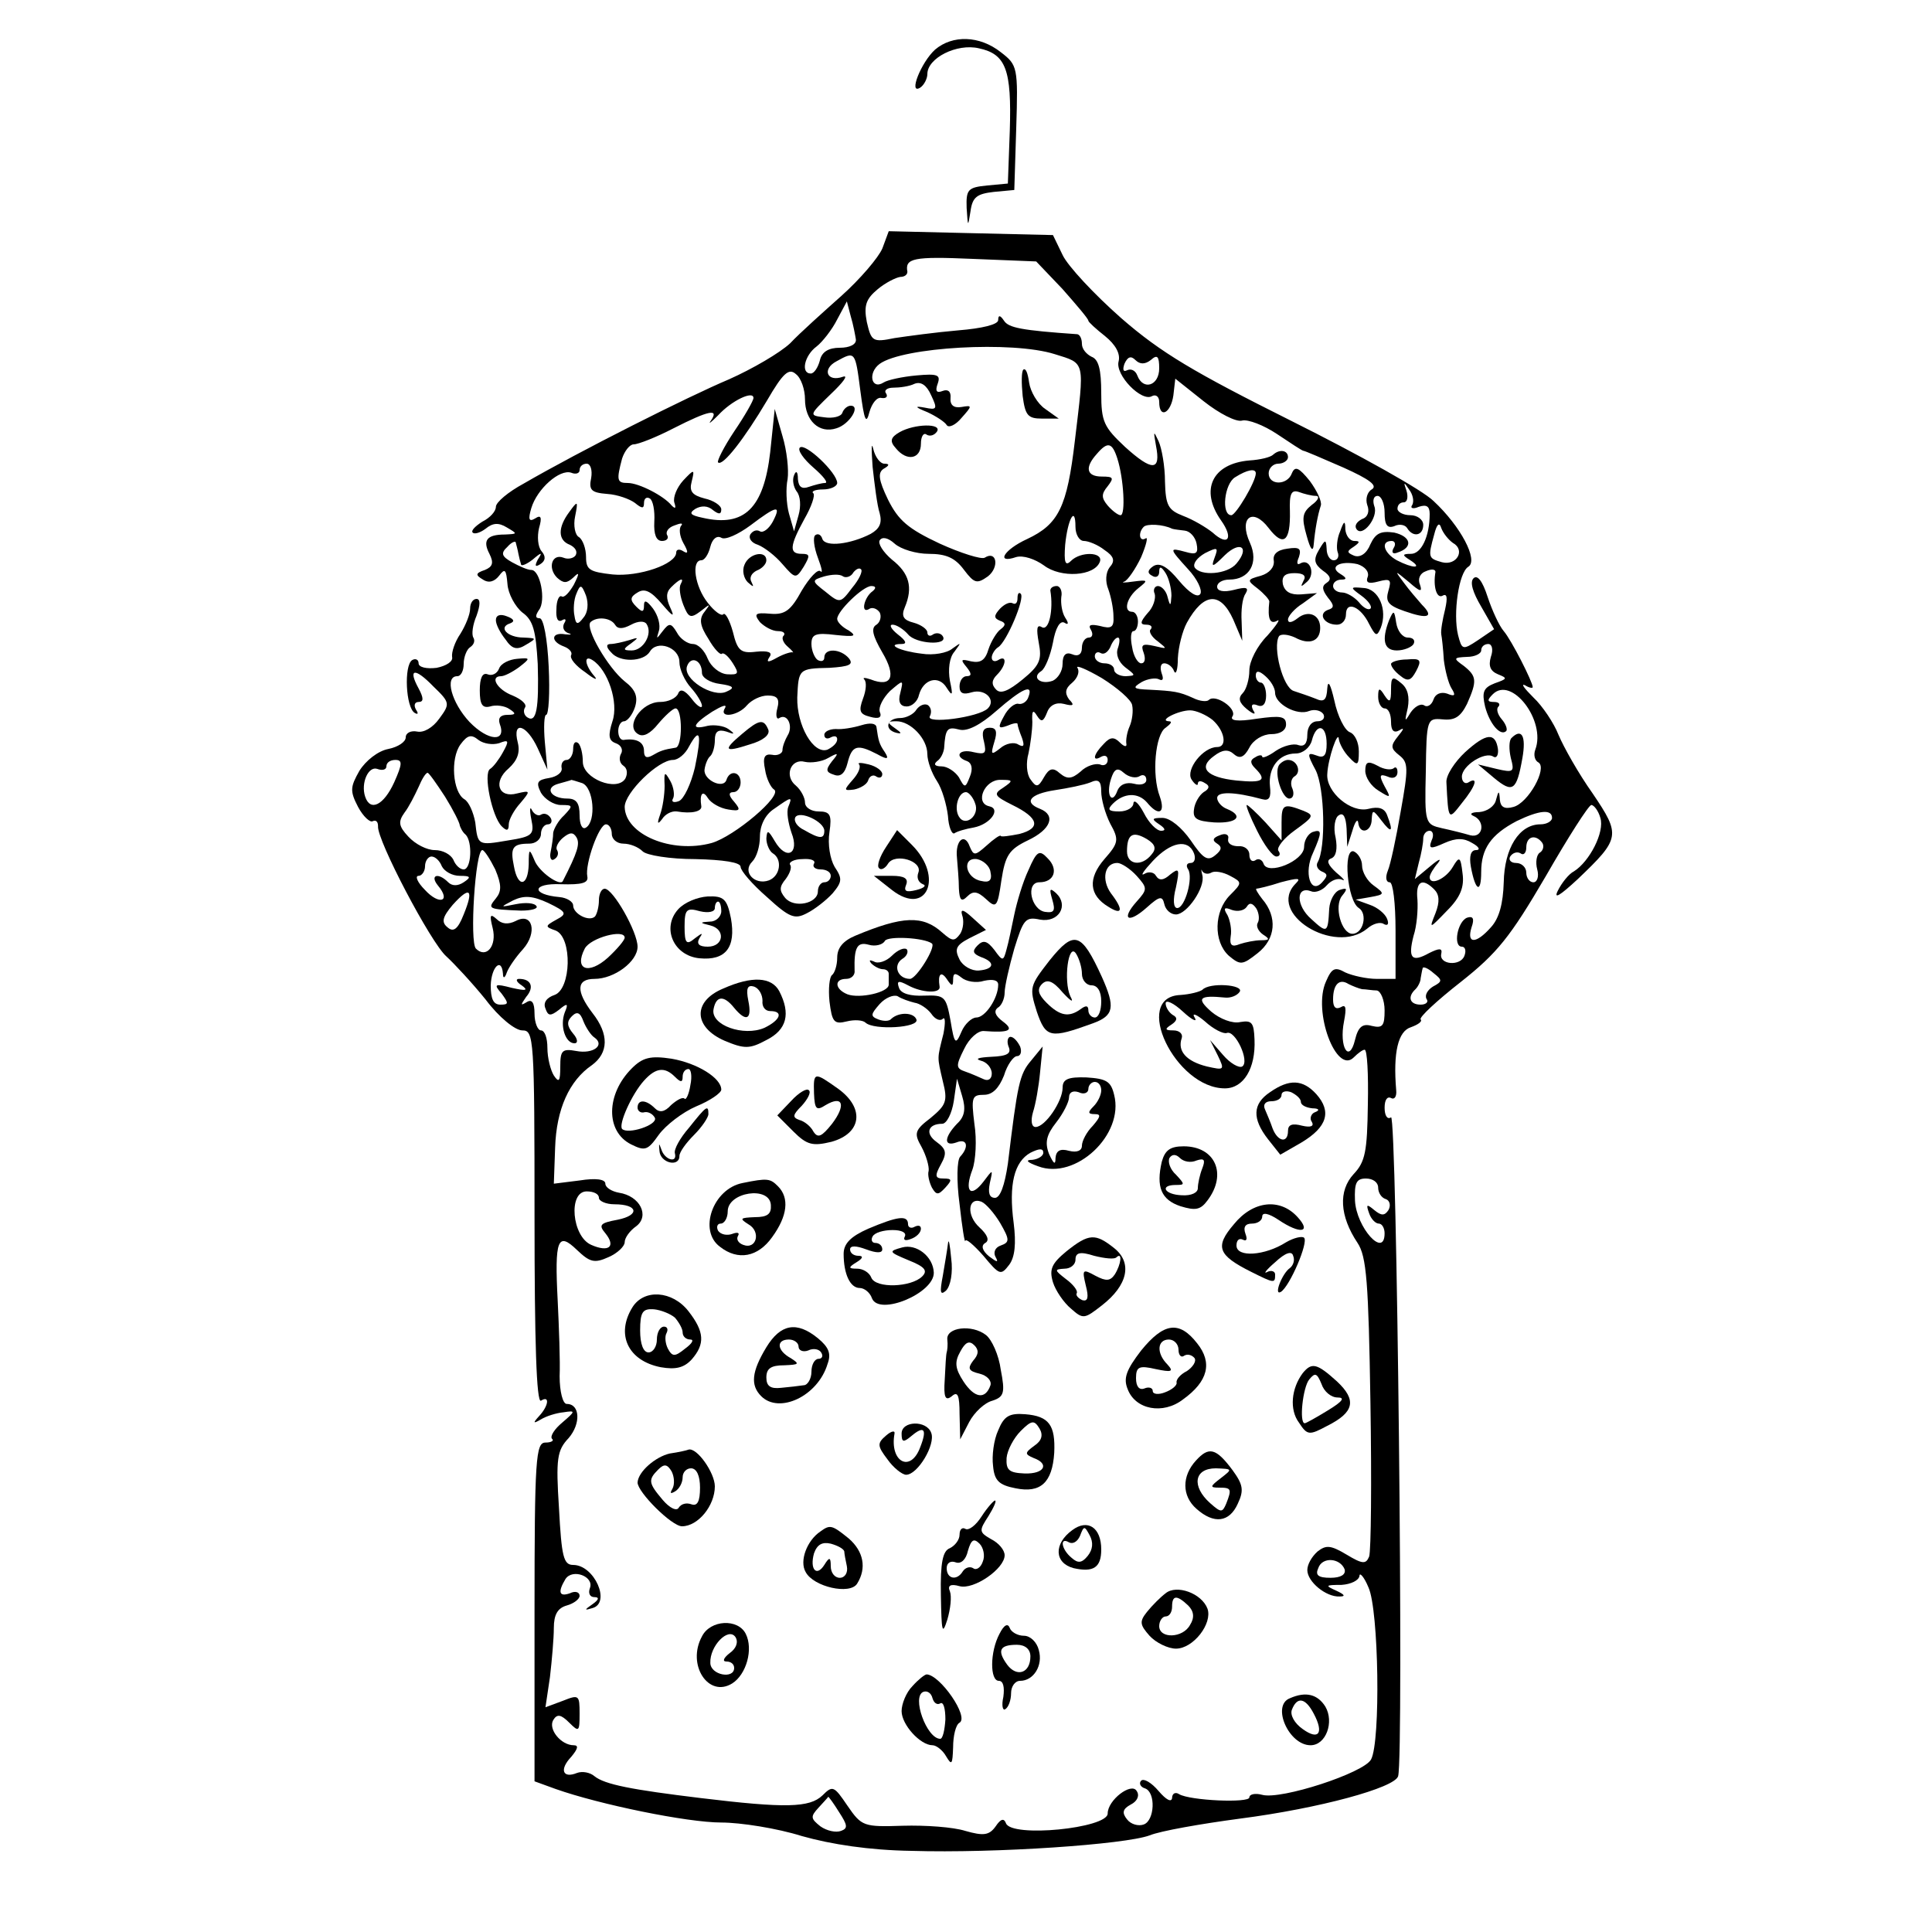 <?xml version="1.0" standalone="no"?>
<!DOCTYPE svg PUBLIC "-//W3C//DTD SVG 20010904//EN"
 "http://www.w3.org/TR/2001/REC-SVG-20010904/DTD/svg10.dtd">
<svg version="1.0" xmlns="http://www.w3.org/2000/svg"
 width="300pt" height="300pt" viewBox="0 0 300 300"
 preserveAspectRatio="xMidYMid meet">
<g transform="translate(0,300) scale(0.1,-0.1)"
fill="#000000" stroke="none">
<path d="M1452 2923 c-22 -20 -42 -71 -23 -59 6 4 11 14 11 21 0 25 46 48 80
40 42 -9 51 -33 48 -128 l-3 -82 -32 -3 c-30 -3 -33 -6 -32 -35 2 -30 2 -30 6
-5 3 22 10 27 36 30 l32 3 3 96 c3 95 2 98 -24 118 -33 26 -75 27 -102 4z"/>
<path d="M1370 2614 c-6 -14 -34 -47 -63 -73 -28 -25 -65 -58 -80 -74 -16 -15
-59 -40 -95 -56 -64 -27 -231 -111 -319 -162 -24 -13 -43 -29 -43 -36 0 -7 -9
-17 -21 -23 -11 -7 -18 -14 -15 -17 3 -3 12 0 20 6 11 9 20 10 33 2 17 -10 17
-10 -3 -11 -28 0 -35 -9 -24 -30 7 -14 5 -20 -7 -25 -15 -5 -15 -8 -3 -15 9
-6 18 -3 25 6 9 12 11 10 13 -13 1 -15 12 -35 23 -44 17 -12 21 -28 24 -80 2
-69 -2 -92 -16 -83 -5 3 -7 10 -4 15 4 5 -5 13 -19 19 -24 9 -36 30 -18 30 5
0 17 6 28 14 18 14 18 15 -3 13 -12 -1 -25 -7 -28 -15 -3 -8 -11 -12 -18 -9
-8 3 -12 -6 -12 -25 0 -22 4 -28 16 -25 9 3 23 1 30 -4 11 -7 10 -9 -3 -9 -11
0 -15 -5 -12 -14 11 -29 -18 -27 -47 3 -28 30 -39 71 -19 71 6 0 10 9 10 19 0
11 5 23 10 26 6 4 8 10 5 15 -3 5 -1 20 5 34 6 17 6 26 0 26 -6 0 -10 -7 -10
-15 0 -9 -7 -26 -15 -39 -9 -13 -14 -29 -13 -36 2 -7 -9 -14 -24 -17 -16 -2
-28 1 -28 7 0 6 -5 8 -10 5 -13 -8 -10 -74 4 -82 5 -3 6 -1 2 5 -4 7 -2 12 4
12 8 0 8 6 0 21 -17 31 -6 33 23 3 26 -25 26 -27 9 -50 -10 -14 -24 -22 -34
-20 -10 2 -18 -2 -18 -9 0 -7 -12 -15 -27 -18 -16 -3 -35 -18 -45 -34 -14 -25
-15 -31 -2 -56 8 -15 19 -25 23 -22 5 2 8 -1 8 -8 -2 -21 82 -181 106 -202 12
-11 40 -41 61 -67 21 -28 46 -48 57 -48 18 0 19 -10 19 -291 0 -191 3 -288 10
-284 14 9 12 -8 -3 -24 -10 -11 -9 -12 3 -5 8 5 24 10 35 11 19 3 19 2 -2 -16
-12 -10 -19 -21 -16 -25 4 -3 -1 -6 -10 -6 -15 0 -17 -24 -17 -263 l0 -263 33
-12 c68 -24 204 -52 257 -52 30 0 87 -9 125 -21 46 -13 105 -22 170 -23 132
-4 332 10 370 24 17 7 80 18 140 26 124 16 241 48 246 66 9 31 -2 1028 -11
1023 -6 -4 -10 3 -10 15 0 12 4 18 10 15 5 -3 9 2 8 12 -5 59 3 92 23 98 11 4
18 9 15 12 -3 3 25 29 62 58 57 45 77 70 132 164 35 61 67 111 71 111 4 0 11
-9 14 -20 7 -22 -17 -68 -41 -83 -8 -4 -19 -18 -25 -30 -7 -14 3 -8 31 18 66
63 67 68 23 133 -22 31 -45 72 -53 91 -7 18 -25 45 -39 58 -14 14 -20 22 -13
19 6 -4 12 -5 12 -3 0 8 -33 73 -45 87 -7 8 -18 32 -25 53 -8 25 -16 35 -22
29 -6 -6 -1 -22 12 -44 l20 -35 -25 -17 c-24 -16 -25 -15 -31 8 -8 33 1 97 16
106 16 10 -12 63 -54 102 -17 17 -116 72 -220 124 -152 76 -203 106 -265 160
-42 37 -83 81 -91 98 l-15 31 -128 3 -127 3 -10 -27z m280 -63 c22 -25 40 -46
40 -49 0 -2 12 -13 26 -24 16 -13 24 -27 21 -39 -6 -21 36 -64 52 -54 6 3 11
-1 11 -9 0 -27 18 -18 22 10 l3 26 44 -35 c24 -19 51 -33 60 -30 9 2 33 -7 54
-21 21 -14 39 -26 41 -26 2 0 30 -12 62 -26 40 -18 54 -28 44 -34 -7 -4 -10
-15 -7 -24 4 -10 1 -19 -8 -22 -8 -4 -12 -10 -9 -15 9 -15 35 18 28 35 -3 9
-1 16 5 16 6 0 11 -12 11 -26 0 -19 4 -25 15 -21 8 4 17 2 20 -3 9 -15 25 -12
25 5 0 8 -9 15 -20 15 -11 0 -20 5 -20 10 0 6 4 10 10 10 5 0 7 8 4 18 -5 14
-4 14 4 2 6 -8 8 -18 5 -24 -4 -5 1 -7 10 -3 12 4 17 1 17 -11 0 -35 -13 -62
-29 -62 -14 0 -14 -2 -1 -10 20 -13 4 -13 -21 0 -20 11 -26 30 -8 30 5 0 7 -5
3 -11 -4 -7 -1 -10 6 -7 25 8 21 25 -5 31 -21 3 -29 -1 -37 -18 -6 -15 -16
-21 -25 -18 -12 5 -12 7 -1 14 10 7 10 9 1 9 -7 0 -13 8 -14 18 0 14 -2 14 -8
-3 -5 -11 -6 -26 -4 -32 3 -7 0 -13 -6 -13 -6 0 -11 8 -11 18 -1 15 -2 15 -12
-2 -9 -15 -7 -22 6 -32 12 -8 14 -14 6 -19 -8 -5 -7 -11 2 -23 10 -12 10 -16
0 -19 -16 -6 -6 -23 14 -23 8 0 14 7 14 16 0 22 23 12 36 -15 10 -19 12 -20
18 -6 11 28 -3 61 -27 62 -21 2 -21 1 -3 -12 11 -8 17 -17 14 -20 -3 -3 -11 1
-18 10 -7 8 -19 15 -26 15 -8 0 -14 5 -14 10 0 6 6 10 13 10 9 0 8 3 -2 9 -18
11 0 21 27 15 12 -4 18 -12 16 -19 -4 -10 1 -12 16 -8 19 5 21 3 16 -14 -5
-17 -1 -23 25 -32 37 -13 46 -9 27 10 -7 8 -20 23 -28 34 -15 20 -15 20 8 1
17 -15 21 -16 17 -4 -4 9 0 18 9 21 9 4 15 3 15 -1 -4 -23 2 -42 11 -37 7 4 8
-3 4 -21 -4 -16 -7 -33 -6 -39 1 -5 3 -23 4 -40 2 -16 7 -36 12 -44 7 -11 5
-13 -7 -8 -9 3 -18 0 -21 -9 -3 -9 -10 -13 -15 -9 -6 3 -15 -3 -21 -12 -9 -15
-9 -14 -4 8 3 17 0 30 -10 38 -14 12 -16 10 -16 -10 0 -19 -2 -21 -10 -9 -8
13 -10 12 -10 -2 0 -10 5 -18 10 -18 6 0 10 -9 10 -21 0 -13 4 -18 13 -13 8 5
7 2 -2 -9 -12 -15 -12 -19 2 -30 14 -11 14 -20 2 -87 -7 -41 -16 -83 -20 -92
-4 -10 -3 -18 3 -18 5 0 9 -32 9 -75 l0 -75 -29 0 c-16 0 -38 5 -49 10 -16 9
-21 7 -30 -14 -21 -46 16 -145 43 -118 7 7 14 12 17 12 4 0 6 -38 5 -85 -1
-73 -4 -89 -22 -108 -24 -26 -22 -65 6 -107 14 -21 17 -61 20 -248 2 -123 1
-230 -2 -239 -5 -12 -10 -12 -35 3 -25 15 -32 15 -45 5 -9 -8 -16 -20 -16 -29
0 -18 29 -42 50 -41 10 0 8 3 -5 9 -18 8 -17 9 8 9 15 1 27 7 28 14 0 6 7 -1
14 -18 16 -35 19 -239 4 -267 -11 -21 -140 -63 -169 -55 -11 3 -20 1 -20 -4 0
-9 -92 -5 -109 5 -6 4 -11 1 -11 -6 -1 -7 -9 -3 -21 11 -11 13 -23 20 -27 16
-4 -4 -1 -10 6 -12 17 -6 15 -50 -2 -56 -8 -3 -20 0 -26 8 -8 10 -7 16 6 23
10 5 14 14 9 21 -8 14 -45 -14 -45 -35 0 -23 -150 -38 -158 -15 -3 8 -8 7 -16
-5 -10 -14 -19 -15 -47 -7 -19 6 -62 9 -97 8 -61 -2 -64 -1 -86 31 -21 31 -23
32 -39 16 -20 -19 -57 -20 -189 -4 -107 13 -149 21 -165 34 -7 6 -19 8 -27 5
-22 -9 -28 5 -9 25 10 12 12 18 4 18 -20 0 -40 25 -32 39 6 10 12 9 25 -4 15
-15 16 -14 16 14 0 29 -1 30 -26 20 l-27 -10 7 47 c3 26 6 60 6 76 0 21 6 31
20 35 11 3 20 10 20 15 0 6 -7 8 -15 4 -17 -6 -19 2 -7 22 11 17 45 4 38 -14
-3 -8 0 -14 7 -14 8 0 7 -4 -3 -11 -13 -9 -13 -10 0 -6 29 8 3 67 -30 67 -15
0 -18 13 -22 88 -5 77 -3 90 15 109 19 22 18 53 -3 53 -6 0 -11 19 -11 43 1
23 -1 76 -3 117 -5 96 0 108 30 79 20 -19 27 -21 49 -11 14 6 25 17 25 23 0 7
8 18 18 25 21 16 6 47 -27 52 -11 2 -21 8 -21 14 0 7 -15 9 -40 5 l-40 -5 2
56 c2 60 22 104 57 128 26 19 27 48 1 81 -26 34 -25 53 3 53 31 0 67 27 67 50
0 23 -38 90 -51 90 -5 0 -9 -8 -9 -18 0 -10 -3 -21 -6 -25 -9 -9 -34 4 -34 17
0 6 -10 12 -21 13 -45 4 -43 22 2 20 33 -1 43 2 41 12 -4 19 18 81 29 81 5 0
9 -7 9 -15 0 -8 8 -15 18 -15 10 0 23 -5 30 -12 6 -6 42 -12 82 -12 43 -1 70
-5 70 -12 0 -6 18 -27 41 -47 35 -32 43 -35 62 -25 12 6 30 20 40 31 15 18 15
23 3 41 -7 12 -11 35 -8 54 4 27 1 32 -17 32 -11 0 -21 6 -21 14 0 7 -6 19
-14 26 -19 15 -8 43 14 37 9 -2 26 0 36 6 16 9 17 8 6 -5 -10 -13 -10 -17 3
-21 10 -4 17 2 21 18 7 28 15 30 46 14 16 -9 19 -8 12 3 -9 13 -10 18 -13 39
-1 6 -10 7 -23 3 -13 -4 -31 -7 -40 -6 -10 0 -18 -4 -18 -9 0 -6 5 -7 10 -4 6
3 10 2 10 -3 0 -6 -7 -12 -15 -16 -22 -8 -48 38 -47 81 2 44 2 45 50 46 31 2
38 5 30 15 -13 15 -38 16 -38 1 0 -5 -4 -7 -10 -4 -5 3 -10 15 -10 25 0 15 6
18 38 14 29 -3 33 -2 20 7 -10 5 -18 13 -18 18 0 12 40 51 53 51 7 0 8 -3 2
-8 -13 -9 -19 -35 -6 -28 5 4 13 1 17 -5 3 -6 1 -15 -5 -19 -9 -5 -6 -17 9
-43 22 -37 15 -55 -18 -42 -9 3 -13 3 -10 0 4 -4 3 -17 -2 -30 -7 -19 -5 -24
11 -28 14 -4 19 -1 15 8 -2 7 5 21 16 32 21 18 21 18 16 -3 -4 -14 0 -21 10
-21 8 0 17 8 19 18 7 25 31 31 43 11 9 -14 10 -12 5 11 -3 17 -1 36 7 45 11
15 11 15 -3 5 -8 -7 -30 -11 -48 -8 -34 4 -56 15 -31 15 9 0 7 5 -6 15 -10 8
-14 15 -8 15 6 0 17 -7 24 -15 12 -15 63 -18 54 -3 -3 5 -10 6 -15 3 -5 -4 -9
-2 -9 3 0 5 -10 12 -21 15 -16 4 -20 10 -14 24 13 31 7 53 -20 74 -14 12 -22
25 -19 30 4 6 13 4 23 -5 10 -9 34 -16 53 -16 27 0 41 -6 55 -25 16 -21 20
-22 37 -10 18 14 14 41 -5 29 -5 -3 -37 7 -70 22 -49 23 -64 36 -80 68 -15 31
-16 42 -7 48 9 5 10 8 1 8 -6 0 -14 10 -17 23 -3 12 -3 0 -1 -28 3 -27 7 -60
11 -72 4 -15 0 -24 -14 -32 -31 -16 -70 -21 -75 -8 -2 7 -7 9 -11 6 -4 -3 -2
-19 4 -35 6 -16 8 -25 4 -21 -4 4 -17 -10 -29 -30 -17 -31 -26 -38 -49 -36
-23 2 -26 0 -16 -13 7 -7 19 -14 28 -14 8 0 12 -3 9 -7 -4 -3 -1 -11 6 -17 7
-6 10 -10 8 -9 -2 1 -13 -2 -24 -8 -14 -8 -18 -8 -12 1 5 7 -2 10 -21 8 -24
-3 -29 2 -36 31 -5 18 -12 31 -15 27 -3 -3 -14 5 -24 18 -20 25 -26 66 -10 66
5 0 11 9 14 21 3 12 10 18 17 14 6 -4 26 5 45 19 41 31 49 33 35 6 -6 -11 -15
-18 -20 -15 -5 3 -11 1 -15 -5 -3 -6 2 -13 12 -16 10 -4 27 -17 38 -30 20 -23
21 -23 33 -4 10 17 10 20 -3 20 -20 0 -19 12 4 54 11 19 17 37 14 40 -4 3 3 6
15 6 12 0 22 5 22 10 0 16 -50 63 -58 55 -4 -4 6 -18 21 -31 15 -13 24 -24 18
-24 -5 0 -16 -3 -25 -6 -11 -4 -16 0 -17 12 0 12 -3 14 -6 6 -3 -7 -1 -18 4
-25 6 -7 7 -23 3 -37 l-7 -25 -8 28 c-4 15 -5 39 -2 53 2 14 -1 44 -8 67 l-12
42 -7 -67 c-10 -87 -40 -117 -105 -102 -19 4 -22 7 -11 14 9 5 19 5 27 -2 9
-7 13 -7 13 1 0 6 -12 14 -26 17 -19 5 -24 11 -20 26 5 20 4 20 -13 2 -10 -11
-16 -26 -14 -34 3 -9 2 -11 -4 -5 -12 15 -51 35 -68 35 -17 0 -18 4 -9 38 4
12 12 22 18 22 7 0 35 11 62 25 55 28 71 31 58 12 -5 -7 0 -3 11 8 21 23 55
39 55 27 0 -4 -13 -27 -30 -52 -16 -24 -27 -46 -25 -48 7 -7 41 37 76 96 25
43 34 51 45 41 8 -6 14 -24 14 -39 0 -33 22 -54 49 -45 20 6 38 35 22 35 -5 0
-11 -5 -13 -11 -2 -6 -15 -9 -28 -7 -24 3 -24 3 10 36 19 18 28 30 19 27 -25
-9 -33 12 -10 24 29 16 29 16 37 -46 6 -46 9 -53 14 -33 4 14 12 24 19 22 7
-1 10 2 7 7 -4 5 2 9 11 9 10 0 25 2 33 6 10 4 19 -2 26 -18 10 -21 9 -23 -10
-19 -16 3 -16 1 4 -7 13 -6 27 -15 30 -20 3 -5 14 0 23 11 17 19 17 20 0 17
-12 -2 -18 3 -17 14 1 10 -4 14 -12 11 -10 -4 -12 0 -8 11 5 14 0 16 -33 13
-22 -2 -45 -7 -51 -11 -19 -12 -25 15 -6 29 36 26 206 36 272 15 48 -15 46 -9
31 -135 -12 -102 -25 -129 -74 -152 -37 -17 -49 -39 -17 -28 11 3 29 -3 43
-13 26 -20 79 -17 87 6 5 15 -30 16 -45 1 -9 -9 -11 -2 -9 25 4 40 16 62 16
28 0 -12 6 -22 13 -22 7 0 22 -6 32 -14 15 -10 17 -17 8 -27 -6 -8 -7 -22 -2
-34 4 -11 8 -30 8 -42 1 -17 -3 -20 -21 -15 -14 3 -19 2 -14 -6 4 -7 2 -12 -3
-12 -6 0 -11 -7 -11 -16 0 -10 -6 -14 -15 -10 -10 4 -15 -1 -15 -15 0 -11 -7
-22 -15 -26 -19 -7 -34 5 -18 15 6 4 14 24 18 44 4 23 11 35 18 31 6 -4 7 -1
1 8 -5 8 -7 22 -6 32 2 9 -2 17 -7 17 -6 0 -10 -3 -10 -7 5 -30 -2 -63 -13
-57 -8 5 -9 -2 -5 -24 5 -26 2 -35 -25 -57 -22 -18 -34 -23 -41 -16 -8 8 -7
15 1 23 15 15 16 32 2 23 -5 -3 -10 -2 -10 4 0 5 5 13 10 16 13 8 42 76 35 83
-3 3 -5 0 -5 -7 0 -7 -3 -10 -7 -8 -5 3 -13 -1 -20 -8 -10 -11 -10 -15 0 -19
9 -3 9 -7 1 -13 -6 -4 -15 -19 -19 -31 -5 -17 -12 -22 -27 -19 -16 4 -17 3 -7
-9 8 -10 8 -14 0 -14 -6 0 -11 -7 -11 -16 0 -11 6 -13 19 -9 21 6 38 -12 25
-25 -14 -14 -98 -25 -90 -12 3 6 2 13 -3 17 -5 3 -13 0 -18 -7 -4 -7 -16 -13
-25 -13 -21 0 -26 -18 -6 -23 9 -2 8 0 -2 7 -13 9 -13 11 2 11 22 0 48 -27 48
-51 0 -11 7 -30 15 -42 8 -12 15 -37 17 -54 1 -17 6 -29 10 -27 4 3 18 7 30 9
26 5 43 29 24 33 -23 5 -7 42 18 41 19 0 20 -1 4 -12 -16 -10 -14 -13 14 -27
41 -20 45 -36 11 -45 -15 -3 -29 -5 -29 -3 -1 2 -11 -5 -22 -15 -18 -16 -20
-16 -26 -2 -8 23 -23 10 -20 -17 1 -13 3 -34 3 -48 1 -18 4 -21 13 -12 9 9 16
8 29 -4 16 -15 18 -13 24 29 6 39 12 48 41 62 36 17 44 39 19 49 -26 10 -16
23 23 29 20 3 45 8 55 12 13 6 17 2 17 -14 0 -12 6 -34 14 -50 14 -25 13 -30
-9 -55 -26 -30 -24 -56 6 -74 22 -14 24 -5 4 21 -15 21 -10 47 10 47 6 0 20
-9 30 -20 17 -19 17 -21 0 -40 -25 -28 -13 -35 16 -9 20 18 24 18 27 5 2 -9
10 -16 18 -16 17 0 46 42 41 61 -2 8 -2 11 0 6 3 -4 9 -5 14 -2 5 3 18 1 29
-5 19 -10 19 -11 0 -30 -25 -25 -26 -72 -2 -94 18 -15 21 -15 45 4 28 22 31
56 7 84 -7 9 -11 16 -9 16 2 0 20 4 38 10 27 7 32 7 23 -2 -46 -46 60 -112
111 -70 9 8 21 11 26 7 6 -3 8 0 5 8 -3 8 -15 18 -27 22 l-22 8 23 4 c22 4 23
5 5 18 -10 7 -18 21 -18 31 0 9 -6 19 -13 22 -17 5 -10 -77 8 -88 14 -9 7 -40
-10 -40 -17 0 -29 43 -16 59 9 11 8 13 -4 9 -8 -3 -15 -16 -16 -29 -2 -38 -3
-39 -28 -16 -24 21 -24 52 0 43 7 -3 18 2 24 9 7 8 17 12 24 9 6 -3 2 2 -9 11
-13 12 -16 19 -8 22 8 3 10 15 7 32 -4 16 -1 32 5 35 7 5 11 -3 12 -21 l1 -28
8 25 c4 14 8 19 9 13 2 -20 21 -15 21 5 1 15 2 15 15 -2 16 -21 19 -18 9 8 -4
11 -13 14 -29 10 -27 -7 -66 26 -64 54 1 24 17 70 18 54 1 -7 8 -20 16 -28 13
-14 15 -13 15 9 0 14 -6 27 -14 30 -8 3 -19 25 -24 49 -6 26 -10 33 -11 19 -1
-18 -5 -22 -18 -16 -10 4 -25 9 -34 12 -17 5 -33 68 -23 85 3 4 14 3 25 -2 22
-12 39 -6 39 15 0 21 -19 28 -35 15 -9 -7 -15 -8 -15 -2 0 5 10 17 23 25 l22
16 -25 -2 c-16 -1 -25 4 -28 16 -2 12 3 17 18 17 14 0 19 -4 14 -12 -5 -10 -4
-10 6 -1 13 12 4 37 -11 28 -5 -3 -6 1 -2 10 4 13 1 16 -18 13 -16 -2 -23 -9
-21 -19 1 -10 -7 -19 -20 -23 -22 -6 -22 -7 -5 -20 10 -8 18 -17 18 -20 -3
-27 1 -36 12 -30 6 4 0 -6 -15 -23 -16 -16 -28 -40 -28 -54 0 -14 -5 -30 -10
-35 -8 -8 -6 -15 6 -25 11 -9 15 -9 10 -2 -4 8 -2 11 6 8 9 -4 14 2 14 15 0
11 -4 20 -8 20 -4 0 -8 5 -8 11 0 8 5 8 15 -1 8 -7 15 -18 15 -26 0 -17 34
-36 53 -28 8 3 18 1 22 -5 3 -6 -1 -11 -9 -11 -10 0 -16 -9 -16 -21 0 -14 -5
-19 -14 -16 -7 3 -23 -1 -35 -9 -11 -8 -21 -12 -21 -9 0 3 -5 3 -11 -1 -8 -4
-8 -9 0 -17 19 -19 12 -23 -29 -19 -47 5 -60 20 -35 38 13 10 22 11 31 3 9 -8
16 -5 24 10 6 12 21 21 34 21 14 0 23 6 23 15 0 13 -9 14 -45 9 -31 -5 -43 -3
-38 4 7 12 -27 35 -37 25 -3 -3 -14 -2 -24 3 -22 10 -30 11 -68 13 -26 1 -27
3 -12 12 9 5 22 7 27 4 6 -3 7 1 4 9 -3 9 -2 16 4 16 6 0 13 -6 15 -12 3 -7 6
2 6 20 1 18 7 42 14 55 26 47 52 49 72 5 l14 -33 -1 30 c-1 17 1 36 6 43 6 10
1 11 -18 6 -16 -4 -26 -2 -26 5 0 6 8 11 19 11 31 0 46 26 32 57 -18 39 4 56
29 23 23 -30 34 -21 33 26 -1 27 2 34 14 30 8 -3 20 -6 26 -6 7 0 4 -7 -6 -14
-15 -12 -16 -20 -8 -48 6 -22 10 -26 11 -13 2 22 6 45 11 60 2 6 -6 23 -17 38
-17 21 -23 24 -28 12 -7 -19 -36 -19 -36 0 0 8 7 15 15 15 8 0 15 5 15 10 0
11 -13 13 -23 4 -4 -4 -20 -8 -37 -9 -58 -5 -77 -46 -44 -93 20 -28 11 -41
-13 -19 -10 8 -30 20 -46 26 -23 9 -27 16 -28 53 0 24 -5 52 -10 63 -8 17 -8
16 -4 -7 8 -40 -6 -40 -48 -2 -33 31 -37 39 -37 84 0 36 -4 52 -15 56 -8 4
-15 12 -15 20 0 8 -3 14 -7 15 -87 6 -107 10 -114 21 -6 9 -9 9 -9 1 0 -7 -25
-13 -62 -16 -35 -3 -79 -9 -99 -12 -34 -7 -36 -5 -43 25 -5 26 -1 36 17 51 12
10 28 18 35 19 6 0 11 3 11 8 -4 21 9 24 101 20 l99 -4 41 -43z m-321 -78 c1
-8 -10 -13 -25 -13 -17 0 -28 -6 -31 -20 -3 -11 -9 -20 -14 -20 -16 0 -10 28
9 42 9 7 24 26 32 42 l15 28 6 -23 c4 -13 7 -30 8 -36z m458 -32 c10 9 13 6
13 -13 0 -27 -25 -35 -34 -11 -3 8 -10 11 -16 8 -6 -3 -7 1 -4 10 5 11 10 13
17 6 7 -7 15 -7 24 0z m-52 -153 c10 -31 13 -88 5 -88 -4 0 -13 7 -20 15 -10
12 -10 18 0 30 10 13 9 15 -9 15 -24 0 -27 14 -8 35 17 20 24 18 32 -7z m-817
-30 c-4 -19 0 -23 25 -25 16 -1 35 -8 43 -14 11 -9 14 -9 14 0 0 7 4 10 9 7 5
-3 8 -19 7 -36 -1 -20 3 -30 12 -30 7 0 11 4 8 9 -3 5 2 12 11 15 10 4 14 4
11 0 -4 -4 -3 -16 3 -27 8 -14 8 -18 0 -13 -6 4 -11 3 -11 -2 0 -18 -58 -38
-99 -34 -35 4 -41 7 -41 27 0 13 -5 27 -11 31 -6 3 -9 18 -6 32 5 25 4 25 -9
7 -18 -24 -18 -44 1 -51 8 -4 12 -10 9 -16 -3 -5 -12 -7 -19 -4 -18 7 -25 -16
-10 -31 10 -9 15 -9 25 0 10 10 10 7 1 -11 -7 -12 -15 -21 -19 -18 -4 2 -8 -7
-8 -20 -1 -14 2 -21 9 -17 5 3 7 1 3 -5 -3 -6 -1 -12 6 -15 7 -2 5 -3 -4 -2
-22 4 -24 -11 -2 -19 8 -3 13 -9 11 -13 -3 -5 7 -17 22 -27 14 -11 20 -13 14
-6 -15 17 -17 34 -3 25 24 -15 41 -66 31 -95 -7 -22 -6 -30 5 -34 9 -3 12 -11
8 -17 -3 -6 -2 -14 4 -18 6 -4 7 -12 3 -20 -13 -21 -66 0 -66 26 0 12 -3 25
-7 29 -5 4 -8 0 -8 -9 0 -9 -5 -17 -10 -17 -6 0 -9 -6 -8 -12 2 -7 -7 -14 -19
-16 -19 -3 -21 -7 -13 -23 6 -10 20 -19 31 -19 19 0 19 -1 5 -16 -9 -8 -16
-21 -17 -27 0 -7 -2 -20 -4 -30 -2 -9 1 -15 6 -11 5 3 7 9 4 14 -3 4 2 13 9
19 11 9 16 9 21 1 6 -10 2 -23 -21 -68 -4 -9 -37 14 -44 32 -8 19 -9 19 -9 -6
-1 -35 -17 -37 -23 -3 -6 29 -2 35 24 35 10 0 18 7 18 15 0 8 5 15 11 15 5 0
7 5 4 10 -4 6 -10 8 -15 5 -4 -3 -11 1 -14 7 -3 7 -4 1 -1 -14 5 -24 2 -27
-36 -33 -47 -8 -47 -8 -51 28 -3 16 -10 32 -17 36 -18 11 -22 63 -6 85 11 15
17 16 28 7 8 -6 22 -8 32 -5 15 6 16 4 6 -14 -6 -11 -15 -23 -20 -26 -11 -7 3
-74 18 -89 8 -8 11 -7 11 3 0 7 8 22 18 33 16 19 16 20 -5 15 -29 -8 -38 18
-13 39 13 12 18 24 14 40 -9 35 14 28 31 -9 l15 -33 -4 43 c-2 23 -1 42 2 42
4 0 6 34 4 75 -2 43 -8 75 -14 75 -7 0 -7 4 -1 13 11 14 2 62 -12 62 -6 0 -19
6 -30 12 -16 9 -18 14 -7 24 6 7 13 10 13 6 1 -4 3 -11 4 -17 1 -5 3 -13 4
-16 0 -4 9 0 18 7 14 12 16 12 8 0 -5 -10 -4 -12 4 -7 8 5 9 12 2 20 -6 7 -7
23 -4 36 5 17 3 21 -6 15 -10 -6 -11 -1 -6 16 9 30 44 61 62 55 7 -3 13 -1 13
4 0 6 5 10 11 10 6 0 9 -10 7 -22z m1032 7 c0 -13 -31 -65 -38 -65 -16 0 -11
49 6 59 19 12 32 14 32 6z m-130 -86 c3 -1 12 -2 20 -3 8 -1 16 -10 18 -20 3
-15 0 -18 -17 -13 -26 7 -26 6 4 -27 14 -15 22 -32 19 -38 -4 -7 -17 1 -33 20
-18 22 -30 29 -40 23 -9 -6 -10 -11 -2 -15 6 -4 11 -1 11 6 0 9 3 9 10 -2 5
-8 9 -24 9 -35 -1 -17 -2 -17 -6 -2 -2 9 -9 17 -15 17 -5 0 -8 -6 -5 -12 2 -7
-2 -21 -11 -30 -12 -14 -12 -18 -2 -18 7 0 10 -3 7 -7 -4 -3 1 -12 11 -19 15
-12 15 -12 -6 -7 -18 4 -21 2 -16 -11 3 -9 2 -16 -4 -16 -5 0 -12 11 -14 25
-3 14 -2 25 2 25 4 0 7 7 7 15 0 8 -4 15 -9 15 -14 0 -9 22 10 37 15 12 15 13
-8 10 -14 -2 -20 -2 -14 0 5 2 17 19 26 38 8 19 11 32 7 29 -10 -6 -12 9 -3
18 5 5 30 4 44 -3z m436 -22 c20 -11 6 -36 -17 -30 -21 6 -22 7 -12 43 4 16 8
20 11 10 3 -8 11 -18 18 -23z m-336 -32 c-14 -17 -56 -20 -65 -6 -3 6 4 15 16
22 20 10 21 9 15 -7 -6 -16 -3 -15 16 4 24 23 39 12 18 -13z m-597 -38 c-18
-24 -19 -24 -41 -6 -22 17 -22 18 -2 24 11 3 24 4 29 0 5 -3 13 0 16 6 4 5 9
8 12 5 3 -3 -3 -16 -14 -29z m-266 6 c-3 -5 -1 -19 4 -32 8 -20 11 -22 27 -10
15 12 16 12 6 -1 -9 -11 -7 -22 6 -42 9 -16 19 -26 21 -23 3 2 10 -4 17 -15
10 -16 9 -18 -9 -17 -12 1 -25 12 -30 24 -5 13 -15 23 -23 23 -8 0 -20 8 -25
18 -9 15 -12 15 -22 2 -10 -13 -10 -13 -6 0 3 9 -1 24 -9 35 -10 13 -14 14
-14 5 0 -11 -3 -11 -12 -2 -10 10 -10 15 2 22 11 7 21 2 38 -18 17 -20 20 -21
13 -6 -7 15 -7 24 1 32 14 14 21 16 15 5z m-151 -52 c-9 -12 -12 -11 -14 3 -2
9 -1 25 3 34 6 15 8 15 15 -3 4 -12 3 -26 -4 -34z m49 -11 c4 -7 12 -7 25 0
11 6 21 6 24 1 10 -15 -5 -41 -23 -41 -14 0 -14 2 -1 11 12 9 12 10 -3 5 -10
-3 -23 -6 -29 -6 -7 0 -7 -5 1 -13 13 -16 50 -15 60 1 11 19 46 7 46 -16 0
-11 8 -29 18 -40 9 -10 17 -23 17 -28 0 -5 -8 0 -16 11 -11 14 -18 16 -21 8
-3 -7 -15 -13 -28 -13 -29 0 -55 -38 -34 -50 8 -5 19 1 31 16 11 13 23 24 27
24 11 0 11 -60 0 -61 -19 -3 -24 -5 -36 -12 -9 -5 -13 -3 -13 7 0 14 -12 20
-32 17 -5 0 -8 6 -8 14 0 8 4 15 9 15 5 0 13 10 17 22 5 16 1 27 -16 40 -26
21 -62 83 -53 92 10 9 31 7 38 -4z m781 -36 c-4 -10 1 -22 11 -30 17 -13 17
-13 1 -14 -10 0 -18 5 -18 10 0 6 -7 10 -15 10 -8 0 -15 5 -15 11 0 5 4 8 9 5
5 -3 11 1 15 9 3 8 8 15 12 15 3 0 3 -7 0 -16z m579 -14 c-4 -14 -1 -22 11
-27 15 -6 15 -7 -5 -14 -18 -7 -20 -14 -15 -36 7 -27 24 -47 33 -38 2 3 -1 11
-7 18 -7 8 -9 17 -5 20 3 4 0 7 -7 7 -11 0 -11 3 -2 12 29 29 83 -41 66 -86
-3 -8 -1 -17 5 -20 14 -9 -16 -63 -39 -69 -14 -4 -20 0 -21 11 -1 15 -2 15 -6
0 -2 -10 -14 -18 -26 -19 -12 0 -16 -3 -9 -6 19 -8 15 -35 -5 -30 -10 3 -30 8
-44 11 -26 6 -27 7 -25 88 1 82 2 83 26 81 19 -2 28 4 38 24 16 36 15 43 -5
59 -17 12 -16 13 5 14 12 0 22 5 22 10 0 6 5 10 11 10 6 0 8 -9 4 -20z m-1225
-25 c0 -7 12 -15 28 -17 21 -3 24 -6 10 -12 -21 -10 -69 20 -61 40 6 16 23 9
23 -11z m668 -50 c2 -9 0 -24 -4 -33 -4 -9 -6 -21 -5 -27 1 -5 -3 -5 -10 2 -9
9 -15 9 -25 -2 -16 -16 -19 -29 -4 -20 6 3 10 1 10 -5 0 -7 -6 -10 -12 -7 -7
2 -21 -2 -30 -11 -14 -12 -21 -12 -32 -3 -11 10 -17 8 -25 -6 -9 -16 -12 -16
-21 -3 -6 8 -7 26 -3 40 3 14 6 36 6 49 -1 17 1 20 7 10 7 -11 10 -10 16 5 4
11 14 16 26 13 15 -4 17 -2 8 7 -7 10 -6 17 5 26 8 7 12 17 8 23 -3 5 14 -2
38 -16 24 -15 46 -34 47 -42z m-161 13 c-2 -7 -9 -12 -15 -11 -6 2 -17 -7 -23
-19 -10 -18 -9 -20 5 -15 9 4 16 5 16 3 0 -3 3 -12 7 -22 4 -12 3 -15 -6 -10
-6 4 -19 2 -28 -6 -14 -11 -15 -10 -9 10 5 16 3 22 -7 22 -11 0 -13 -7 -9 -22
4 -18 2 -20 -16 -16 -23 6 -31 -7 -10 -14 7 -3 9 -12 4 -24 -7 -18 -8 -18 -17
-1 -6 9 -18 17 -27 17 -10 0 -13 3 -7 8 6 4 10 13 11 20 2 31 5 34 24 29 12
-3 32 7 57 29 40 35 58 43 50 22z m-390 -18 c-3 -11 -1 -18 3 -15 13 8 22 -13
13 -27 -4 -7 -8 -17 -8 -23 0 -5 -8 -9 -16 -7 -12 2 -15 -4 -11 -23 2 -14 9
-28 14 -31 14 -9 -62 -73 -97 -83 -62 -17 -134 13 -135 56 0 22 52 73 75 73 8
0 19 9 25 21 17 31 20 20 9 -33 -6 -25 -17 -49 -25 -52 -8 -3 -12 -1 -9 4 3 5
1 18 -4 27 -9 16 -10 15 -9 -7 0 -14 -3 -34 -7 -45 -5 -14 -4 -16 3 -7 5 8 15
13 23 12 23 -4 39 0 38 8 -3 19 2 26 10 13 5 -8 19 -16 32 -18 18 -3 20 -1 9
12 -9 10 -9 15 -1 15 6 0 11 7 11 15 0 17 -17 20 -22 4 -5 -15 -36 0 -34 16 1
8 5 18 9 21 4 4 7 15 7 25 0 13 5 17 18 13 13 -5 14 -4 3 4 -7 5 -22 7 -32 5
-27 -7 -24 2 7 22 15 9 23 12 20 6 -11 -17 20 -13 34 4 7 8 21 15 32 15 15 0
19 -5 15 -20z m676 -18 c19 -17 23 -42 7 -42 -22 0 -49 -35 -40 -50 5 -8 10
-11 10 -7 0 5 5 5 11 1 8 -4 7 -9 -2 -14 -7 -5 -14 -17 -15 -27 -2 -14 4 -18
31 -20 36 -2 47 10 20 21 -8 3 -15 11 -15 17 0 10 26 10 70 -2 11 -3 14 3 12
20 -3 29 14 51 40 51 11 0 22 9 25 20 7 28 23 25 23 -5 0 -18 -4 -23 -16 -18
-14 5 -15 3 -1 -23 14 -28 16 -121 3 -143 -3 -5 0 -11 6 -14 10 -4 10 -7 1
-17 -18 -20 -29 15 -14 46 14 32 14 37 -1 32 -7 -3 -13 -13 -13 -23 0 -22 -57
-45 -63 -26 -2 6 -8 9 -13 5 -5 -3 -9 1 -9 9 0 8 -8 14 -17 13 -10 0 -17 4
-16 11 2 7 -4 10 -13 6 -11 -4 -12 -8 -4 -13 8 -5 7 -10 -3 -18 -12 -10 -19
-5 -38 23 -14 20 -32 35 -44 35 -17 0 -17 -2 -5 -10 9 -6 11 -10 3 -10 -7 0
-19 12 -27 28 -8 15 -15 21 -16 15 0 -7 -10 -13 -22 -13 -17 0 -19 3 -10 12
17 17 39 18 53 2 18 -22 29 -17 20 9 -13 34 -7 97 9 107 8 6 11 10 5 10 -17 1
15 17 33 17 9 0 25 -7 35 -15z m-1271 -97 c-16 -35 -37 -46 -45 -22 -7 21 5
48 19 43 8 -3 14 -1 14 4 0 6 6 10 14 10 11 0 11 -6 -2 -35z m1158 10 c5 3 10
1 10 -6 0 -6 -8 -9 -19 -6 -12 3 -22 -1 -26 -11 -8 -22 -18 -7 -10 18 5 16 10
19 20 10 8 -7 19 -9 25 -5z m-1079 -32 c13 -21 23 -41 23 -45 1 -3 4 -10 9
-14 11 -11 9 -54 -3 -54 -6 0 -13 7 -16 15 -4 8 -16 15 -29 15 -12 0 -30 9
-41 21 -15 16 -16 23 -6 37 7 9 16 27 22 40 5 12 11 22 14 22 2 0 14 -17 27
-37z m213 21 c18 -7 22 -59 6 -69 -6 -4 -10 5 -10 19 0 19 -5 26 -19 26 -26 0
-36 17 -14 23 10 3 19 5 20 6 1 0 8 -2 17 -5z m610 -31 c8 -19 -15 -38 -25
-21 -8 13 -1 38 11 38 4 0 11 -8 14 -17z m-290 -6 c-3 -8 0 -25 5 -40 13 -33
-8 -44 -26 -13 -10 17 -12 18 -13 4 0 -9 5 -20 10 -23 15 -9 12 -35 -6 -42
-22 -8 -42 13 -26 29 7 7 12 24 12 39 0 17 8 34 22 43 27 19 29 20 22 3z m56
-37 c0 -13 -7 -13 -31 1 -11 5 -17 14 -14 20 7 11 45 -7 45 -21z m1130 20 c0
-5 -8 -10 -18 -10 -33 0 -56 -37 -57 -90 -1 -33 -7 -56 -20 -70 -23 -26 -38
-26 -30 0 5 14 2 18 -7 15 -15 -6 -22 -45 -8 -45 5 0 7 -6 4 -14 -6 -17 -40
-14 -36 3 2 9 -3 9 -19 1 -27 -15 -33 -8 -24 27 5 15 7 40 6 56 -3 28 7 35 26
16 8 -8 9 -19 2 -37 -10 -25 -10 -25 18 4 21 21 27 37 24 58 -3 26 -5 27 -15
10 -11 -19 -36 -30 -36 -16 0 4 6 14 13 22 6 8 1 6 -12 -5 l-24 -20 6 25 c4
14 7 31 7 38 0 6 4 12 10 12 5 0 7 -7 3 -15 -5 -13 -2 -14 20 -4 18 8 30 8 43
0 11 -6 13 -11 6 -11 -8 0 -11 -9 -8 -26 7 -38 16 -42 16 -8 0 36 15 58 55 79
35 17 55 19 55 5z m-622 -57 c-15 -19 -38 -16 -38 5 0 27 9 32 31 19 13 -8 15
-15 7 -24z m607 18 c3 -5 1 -12 -4 -15 -5 -3 -7 -15 -4 -26 3 -11 0 -20 -6
-20 -6 0 -11 7 -11 15 0 8 -7 15 -16 15 -8 0 -12 5 -9 10 4 6 11 8 16 5 5 -4
9 1 9 9 0 18 15 21 25 7z m-541 -16 c3 -8 1 -15 -5 -15 -6 0 -8 -4 -4 -10 8
-13 -5 -60 -17 -60 -6 0 -7 13 -2 32 6 29 5 31 -9 20 -10 -9 -17 -10 -22 -2
-3 6 -12 7 -18 3 -7 -4 -1 5 13 20 28 30 55 35 64 12z m-1085 -25 c10 -24 10
-34 1 -45 -13 -16 -13 -17 39 -19 16 0 27 3 24 7 -3 5 -17 6 -32 3 -25 -5 -25
-5 -4 6 17 8 30 7 54 -4 29 -14 30 -17 13 -26 -18 -10 -18 -11 -1 -17 26 -11
24 -91 -2 -100 -12 -4 -18 -12 -14 -21 4 -12 8 -12 21 -2 13 11 15 10 9 -4 -8
-21 1 -48 15 -48 6 0 5 7 -2 15 -10 12 -10 19 -2 27 8 8 13 6 18 -8 4 -10 12
-22 17 -25 17 -12 -2 -26 -28 -21 -22 4 -25 1 -25 -24 0 -23 -2 -26 -10 -14
-5 8 -10 27 -10 43 0 15 -4 27 -10 27 -5 0 -10 12 -10 26 0 17 -4 23 -12 18
-10 -6 -10 -5 -1 8 13 15 8 28 -11 28 -6 0 -4 -5 4 -10 11 -8 7 -9 -15 -4 -27
7 -29 6 -16 -9 11 -15 11 -17 -2 -17 -11 0 -15 9 -15 30 1 29 17 44 19 18 0
-8 3 -7 6 2 3 8 14 24 25 36 23 26 15 58 -11 44 -12 -6 -22 -5 -30 3 -10 9
-11 6 -6 -14 7 -28 -10 -48 -26 -32 -10 10 -1 153 10 153 3 0 12 -14 20 -30z
m-83 5 c4 -8 16 -15 28 -15 17 0 18 -2 6 -10 -9 -6 -18 -6 -24 0 -16 16 -29
11 -16 -5 21 -25 2 -31 -20 -7 -12 12 -16 22 -10 22 5 0 10 7 10 15 0 8 5 15
10 15 6 0 13 -7 16 -15z m578 4 c-3 -5 2 -9 10 -9 9 0 16 -4 16 -10 0 -5 -4
-10 -10 -10 -5 0 -10 -6 -10 -14 0 -19 -37 -27 -51 -10 -9 11 -9 17 1 29 6 8
10 18 7 22 -3 4 6 9 19 9 13 1 21 -2 18 -7z m274 -13 c3 -13 -2 -17 -14 -14
-25 4 -31 37 -7 34 10 -2 20 -11 21 -20z m-818 -66 c-9 -23 -16 -28 -25 -20
-10 8 -8 16 8 35 27 30 33 24 17 -15z m1233 -13 c-3 -5 1 -13 8 -18 11 -7 11
-9 -3 -9 -9 0 -24 -3 -33 -6 -12 -5 -16 -2 -14 12 2 10 -1 25 -5 33 -7 11 -5
13 7 8 9 -3 19 -1 23 5 4 7 9 6 15 -3 4 -7 5 -17 2 -22z m-983 -23 c0 -4 -12
-18 -26 -31 -30 -27 -53 -19 -36 14 9 17 62 31 62 17z m1255 -76 c-8 -5 -13
-13 -10 -19 4 -5 -1 -9 -9 -9 -17 0 -21 12 -8 24 4 4 8 12 8 17 1 5 2 12 3 15
0 4 8 1 17 -7 14 -11 14 -13 -1 -21z m-110 -4 c6 0 16 -2 23 -2 6 -1 12 -15
12 -31 0 -24 -3 -28 -20 -24 -14 4 -21 -1 -26 -22 -9 -37 -25 -11 -17 29 4 21
3 27 -5 22 -8 -4 -12 0 -12 12 0 24 10 33 24 24 6 -3 16 -7 21 -8z m25 -308
c0 -8 5 -16 12 -18 6 -2 8 -10 4 -17 -6 -9 -11 -9 -22 0 -12 10 -13 9 -8 -5 3
-9 10 -16 15 -16 5 0 9 -7 9 -15 0 -40 -44 9 -46 51 -1 27 2 34 17 34 11 0 19
-6 19 -14z m-1210 -16 c0 -5 11 -10 24 -10 37 0 40 -17 5 -24 -27 -5 -30 -8
-19 -21 17 -21 5 -30 -22 -18 -30 13 -36 83 -7 83 11 0 19 -4 19 -10z m1158
-577 c2 -8 -6 -13 -22 -13 -19 0 -24 4 -19 15 6 18 34 16 41 -2z m-785 -377
c13 -20 14 -25 3 -29 -8 -3 -22 0 -32 7 -15 12 -16 15 -3 29 8 9 15 16 15 17
1 0 9 -11 17 -24z"/>
<path d="M1589 2426 c-3 -3 -3 -21 -1 -41 4 -30 8 -35 30 -35 l26 0 -21 15
c-12 8 -23 27 -25 41 -2 14 -5 23 -9 20z"/>
<path d="M1397 2329 c-14 -8 -16 -14 -6 -25 17 -21 39 -17 39 7 0 11 4 18 9
14 5 -3 12 -1 16 5 8 13 -35 12 -58 -1z"/>
<path d="M1156 2123 c-4 -9 -1 -21 5 -27 9 -8 10 -8 6 0 -4 7 0 14 8 18 8 3
15 10 15 16 0 16 -27 11 -34 -7z"/>
<path d="M2157 2037 c-12 -31 -8 -47 12 -47 11 0 23 5 26 10 3 6 -1 10 -9 10
-8 0 -16 10 -18 23 -3 20 -4 20 -11 4z"/>
<path d="M2160 1969 c0 -4 6 -12 14 -18 12 -10 17 -8 25 7 9 17 7 20 -14 18
-14 0 -25 -4 -25 -7z"/>
<path d="M1334 1813 c3 -4 -1 -14 -10 -24 -14 -16 -14 -17 2 -15 10 2 20 8 22
14 2 7 8 10 13 6 5 -3 9 -1 9 4 0 5 -9 12 -21 15 -12 3 -18 3 -15 0z"/>
<path d="M2120 1803 c0 -10 9 -24 21 -31 19 -12 19 -11 9 7 -9 17 -8 20 5 15
8 -4 15 -1 15 7 0 7 -3 9 -6 6 -4 -3 -15 -2 -25 4 -15 8 -19 6 -19 -8z"/>
<path d="M1376 1685 c-10 -15 -15 -30 -11 -33 3 -4 10 0 14 7 11 17 54 4 47
-14 -3 -8 0 -15 7 -18 6 -2 2 -6 -10 -9 -16 -4 -20 -2 -16 8 4 10 -3 14 -22
14 l-28 0 28 -22 c54 -42 81 20 31 70 l-23 23 -17 -26z"/>
<path d="M1597 1649 c-9 -19 -18 -50 -22 -69 -4 -19 -9 -44 -12 -54 -5 -19 -6
-19 -19 -1 -11 14 -17 16 -26 7 -9 -9 -7 -13 5 -18 23 -8 21 -19 -3 -21 -11
-1 -25 7 -30 17 -8 16 -6 22 15 33 l26 13 -21 19 c-14 13 -19 14 -16 4 3 -8 2
-21 -3 -29 -9 -12 -12 -12 -28 2 -30 27 -61 26 -135 -5 -19 -8 -28 -19 -28
-34 0 -12 -4 -24 -8 -27 -4 -3 -6 -21 -4 -41 4 -32 7 -36 27 -31 12 3 25 2 29
-2 13 -12 84 -8 79 5 -4 11 -27 12 -39 1 -3 -4 -12 -4 -20 -1 -13 5 -12 8 2
24 9 10 22 15 28 12 6 -4 18 -8 26 -10 8 -1 20 -9 26 -17 6 -9 14 -12 18 -8 4
4 4 -7 1 -23 -10 -40 -10 -35 -1 -74 8 -31 5 -37 -19 -57 -25 -19 -26 -24 -14
-45 7 -13 12 -30 11 -37 -2 -6 1 -18 5 -26 7 -12 10 -12 21 0 11 12 10 14 -3
14 -13 0 -14 4 -4 22 10 18 8 24 -7 35 -18 13 -13 28 9 28 7 0 15 16 18 35 l5
35 8 -27 c6 -20 4 -32 -8 -43 -20 -21 -21 -36 -1 -29 17 7 20 -7 6 -22 -5 -5
-6 -37 -1 -74 4 -36 8 -61 9 -57 0 5 13 -6 28 -23 25 -30 27 -31 40 -14 9 12
11 33 7 65 -8 60 1 95 26 109 14 7 20 7 20 0 0 -5 -8 -10 -17 -11 -12 0 -8 -4
9 -10 58 -22 134 49 118 111 -5 21 -12 25 -43 27 -29 1 -37 -3 -37 -16 0 -21
-27 -61 -42 -61 -6 0 -8 9 -4 23 4 12 9 40 11 62 l4 40 -18 -22 c-18 -21 -21
-36 -36 -160 -5 -34 -12 -53 -20 -53 -9 0 -11 8 -8 23 5 22 5 22 -10 2 -20
-26 -30 -15 -17 19 5 14 7 46 3 71 -5 41 -4 45 15 45 13 0 23 10 31 30 5 17
15 30 20 30 6 0 8 7 5 15 -4 8 -10 15 -15 15 -4 0 -6 -7 -3 -15 5 -11 -2 -15
-27 -16 -19 -1 -26 -3 -16 -6 9 -2 17 -11 17 -20 0 -8 -5 -12 -12 -9 -7 3 -20
9 -29 12 -15 5 -15 9 -2 35 8 17 22 29 31 28 39 -3 48 1 29 15 -12 9 -14 16
-8 21 6 3 11 14 11 24 0 9 7 40 15 68 14 45 17 50 40 45 29 -5 45 22 25 41
-10 9 -11 7 -6 -10 5 -17 3 -21 -11 -19 -22 3 -31 46 -9 46 23 0 30 20 13 37
-13 14 -17 12 -30 -18z m-150 -114 c7 -5 -24 -55 -34 -55 -19 0 -27 21 -12 31
7 4 10 11 7 15 -4 3 -14 -1 -23 -10 -9 -9 -22 -13 -28 -9 -7 3 -8 2 -4 -3 5
-5 13 -9 18 -9 5 0 9 -3 9 -7 0 -5 0 -12 0 -17 0 -12 -45 -22 -64 -15 -20 8
-21 24 -2 24 8 0 14 6 13 13 -1 36 4 45 22 40 10 -3 22 0 25 6 5 8 61 5 73 -4z
m33 -56 c0 10 3 11 13 3 7 -6 23 -9 35 -5 14 3 22 1 22 -6 0 -21 -20 -51 -34
-51 -7 0 -18 -10 -23 -22 -9 -21 -11 -20 -17 17 -7 38 -9 40 -41 39 -21 -1
-36 3 -39 12 -4 11 -1 12 14 4 22 -12 51 -13 49 -2 -3 19 2 25 11 12 8 -12 10
-12 10 -1z m230 -172 c0 -7 -5 -18 -12 -25 -9 -9 -9 -12 2 -12 10 0 9 -4 -3
-18 -10 -10 -17 -24 -17 -31 0 -8 -8 -11 -20 -8 -14 4 -20 0 -21 -11 0 -12 -3
-9 -10 6 -7 18 -4 30 11 49 11 14 20 32 20 39 0 8 6 11 15 8 8 -4 15 -1 15 5
0 6 5 11 10 11 6 0 10 -6 10 -13z m-157 -206 c15 -26 15 -30 1 -35 -9 -3 -12
-11 -8 -18 5 -9 2 -8 -10 1 -11 9 -13 17 -6 21 7 4 3 13 -9 24 -21 19 -18 48
3 40 7 -3 20 -18 29 -33z"/>
<path d="M1053 1588 c-26 -29 -7 -72 33 -76 41 -4 57 17 49 62 -6 30 -11 35
-36 34 -16 -1 -36 -9 -46 -20z m67 -3 c0 -8 -8 -16 -17 -16 -17 -1 -17 -2 0
-6 24 -6 21 -33 -4 -33 -13 0 -18 4 -13 13 6 9 5 9 -7 0 -13 -11 -16 -8 -16
18 0 27 3 30 24 24 13 -3 23 -1 23 5 0 5 2 10 5 10 3 0 5 -7 5 -15z"/>
<path d="M1630 1509 c-31 -40 -32 -42 -20 -80 14 -41 21 -42 87 -18 33 12 35
25 14 72 -32 70 -43 73 -81 26z m50 -21 c0 -10 7 -18 15 -18 9 0 15 -9 15 -25
0 -14 -4 -25 -10 -25 -5 0 -10 5 -10 11 0 8 -4 8 -12 2 -18 -13 -32 -11 -53
10 -13 13 -15 21 -7 29 8 8 17 5 32 -13 13 -14 18 -17 12 -6 -11 24 -3 85 9
66 5 -8 9 -22 9 -31z"/>
<path d="M1123 1465 c-48 -20 -46 -60 2 -81 31 -13 39 -13 65 1 32 16 38 41
20 76 -12 22 -42 24 -87 4z m61 -19 c-1 -9 4 -16 12 -16 21 0 16 -14 -9 -26
-32 -14 -84 4 -79 29 4 21 16 22 32 2 19 -23 28 -18 22 11 -4 20 -1 25 9 22 8
-3 13 -13 13 -22z"/>
<path d="M1867 1463 c-4 -3 -19 -7 -34 -8 -76 -3 -8 -145 69 -145 29 0 48 31
46 76 -1 26 -4 30 -22 27 -12 -3 -32 5 -45 16 -24 21 -19 26 21 22 9 -1 19 3
23 9 7 11 -47 15 -58 3z m-12 -43 c-5 8 3 5 16 -6 13 -12 29 -20 34 -18 13 5
36 -44 24 -52 -5 -3 -19 5 -30 18 l-20 23 12 -24 c11 -23 10 -23 -17 -17 -32
8 -46 24 -39 44 2 6 -3 12 -13 12 -13 0 -14 2 -3 9 9 6 10 11 2 15 -6 4 -11
12 -11 18 0 6 12 1 27 -13 14 -13 23 -17 18 -9z"/>
<path d="M981 1341 c-40 -40 -41 -98 -1 -118 22 -11 26 -9 43 15 11 15 37 35
58 44 22 9 39 21 39 26 0 18 -37 41 -77 48 -33 5 -45 2 -62 -15z m67 -13 c9
-9 12 -9 12 0 0 7 4 12 9 12 4 0 6 -11 3 -25 -2 -14 -7 -24 -9 -21 -3 3 -12
-2 -21 -10 -10 -11 -18 -12 -25 -5 -14 14 -27 14 -27 1 0 -5 5 -9 11 -7 6 1
13 -3 16 -9 4 -11 -42 -26 -51 -17 -6 7 15 54 34 75 18 20 32 22 48 6z"/>
<path d="M1264 1302 c1 -25 4 -27 18 -18 27 16 32 0 10 -29 -16 -20 -22 -23
-29 -12 -4 8 -14 16 -22 18 -11 4 -10 8 4 22 9 10 15 21 11 24 -3 4 -16 -4
-27 -16 l-22 -23 25 -25 c21 -21 30 -23 59 -16 47 13 52 52 11 82 -38 27 -39
27 -38 -7z"/>
<path d="M1972 1304 c-27 -18 -28 -41 -3 -73 l19 -24 33 19 c40 24 47 48 23
75 -21 23 -42 24 -72 3z m48 -15 c0 -5 8 -9 18 -10 10 0 12 -3 4 -6 -6 -2 -9
-10 -5 -15 4 -7 -2 -9 -15 -6 -15 4 -22 2 -22 -8 0 -20 -16 -17 -24 4 -3 9 -9
23 -12 30 -3 7 1 12 10 12 9 0 16 4 16 10 0 5 7 7 15 4 8 -4 15 -10 15 -15z"/>
<path d="M1070 1249 c-14 -16 -24 -34 -22 -40 4 -16 -16 -10 -21 6 -4 11 -4
10 -3 -2 1 -19 31 -26 31 -8 0 6 10 20 23 33 12 12 22 27 22 32 0 15 -3 13
-30 -21z"/>
<path d="M1804 1196 c-9 -39 -1 -59 29 -69 23 -7 31 -6 42 9 31 41 12 84 -37
84 -21 0 -29 -6 -34 -24z m54 2 c12 4 14 1 9 -12 -4 -10 -7 -24 -7 -31 0 -7
-10 -12 -25 -11 -27 1 -35 16 -9 16 14 0 14 1 0 16 -9 8 -13 20 -10 26 4 6 10
6 16 0 6 -6 17 -8 26 -4z"/>
<path d="M1153 1163 c-46 -9 -69 -74 -35 -99 28 -22 59 -16 81 15 24 33 27 61
9 79 -12 12 -16 13 -55 5z m44 -34 c1 -14 -5 -19 -25 -19 -23 -1 -24 -2 -10
-11 20 -11 13 -40 -8 -32 -8 3 -11 9 -8 14 3 5 -1 6 -9 3 -8 -3 -18 -1 -22 5
-3 6 -1 11 4 11 6 0 11 9 11 19 0 30 65 40 67 10z"/>
<path d="M1916 1099 c-30 -35 -25 -48 27 -74 36 -18 37 -18 37 -4 0 5 -6 7
-12 4 -7 -4 -2 3 12 15 16 15 26 18 28 10 3 -7 0 -15 -5 -19 -12 -8 -26 -44
-14 -37 14 9 43 77 36 84 -3 3 -16 0 -28 -7 -33 -21 -77 -24 -77 -5 0 8 4 12
10 9 6 -3 7 1 4 9 -4 11 0 16 10 16 9 0 16 5 16 11 0 7 10 5 25 -5 34 -23 52
-20 30 4 -27 30 -69 26 -99 -11z"/>
<path d="M1348 1092 c-27 -12 -38 -23 -38 -39 0 -31 10 -53 25 -53 7 0 16 -7
19 -16 11 -28 97 8 96 40 -1 25 -27 45 -49 39 -22 -6 -21 -7 10 -20 25 -10 30
-16 21 -25 -17 -17 -72 -19 -79 -2 -3 8 -13 14 -22 14 -14 0 -14 2 -1 10 10 6
11 10 3 10 -7 0 -13 4 -13 10 0 6 9 6 25 0 16 -6 25 -6 25 0 0 6 -5 10 -11 10
-5 0 -7 5 -4 10 3 6 17 10 31 10 14 0 22 -4 19 -10 -3 -6 1 -7 9 -4 9 3 16 10
16 16 0 5 -4 6 -10 3 -5 -3 -10 -1 -10 4 0 15 -17 12 -62 -7z"/>
<path d="M1472 1069 c-1 -9 -5 -32 -8 -50 -5 -26 -4 -31 5 -23 7 7 11 28 8 50
-2 22 -4 32 -5 23z"/>
<path d="M1656 1057 c-23 -19 -27 -28 -21 -48 4 -13 17 -32 28 -41 19 -17 21
-16 48 5 40 31 48 66 19 89 -29 23 -39 23 -74 -5z m78 -9 c9 8 7 -11 -3 -27
-7 -10 -13 -11 -30 -2 -20 11 -21 10 -15 -15 5 -19 3 -25 -5 -23 -7 3 -11 8
-9 11 2 4 -6 14 -17 22 -18 14 -18 15 -2 16 9 0 17 6 17 14 0 11 7 13 29 6 16
-4 32 -6 35 -2z"/>
<path d="M982 970 c-26 -42 -7 -83 44 -93 23 -4 36 -1 48 12 21 24 20 43 -5
75 -25 32 -69 35 -87 6z m66 -16 c6 -7 12 -17 12 -23 0 -6 5 -11 12 -11 6 0 3
-6 -8 -14 -16 -13 -20 -13 -27 0 -4 8 -5 19 -2 24 3 6 1 10 -4 10 -6 0 -11 -9
-11 -20 0 -11 -6 -20 -13 -20 -8 0 -13 13 -13 34 0 29 4 34 21 33 11 -1 26 -7
33 -13z"/>
<path d="M1190 908 c-23 -38 -25 -59 -8 -76 28 -28 88 0 103 50 6 16 2 26 -15
40 -33 27 -58 22 -80 -14z m50 1 c0 -6 7 -9 15 -6 8 4 17 2 20 -3 4 -6 1 -10
-4 -10 -6 0 -11 -9 -11 -20 0 -11 -6 -21 -12 -21 -7 -1 -23 -3 -35 -4 -17 -2
-23 3 -23 16 0 14 7 19 28 19 23 1 24 2 10 11 -22 12 -23 29 -3 29 8 0 15 -5
15 -11z"/>
<path d="M1471 920 c1 -8 0 -17 -1 -20 -1 -3 -2 -21 -3 -42 -2 -28 1 -34 11
-26 9 8 12 2 12 -28 l1 -39 14 27 c8 15 24 30 36 33 18 6 20 12 13 48 -3 23
-14 47 -23 54 -22 17 -62 12 -60 -7z m40 -33 c-9 -12 -7 -16 10 -20 12 -3 19
-11 17 -18 -8 -23 -25 -20 -42 6 -13 20 -14 30 -5 46 8 15 14 18 22 10 7 -7 7
-14 -2 -24z"/>
<path d="M1772 903 c-23 -30 -28 -43 -21 -60 12 -32 55 -40 86 -16 39 28 46
57 22 87 -28 36 -52 32 -87 -11z m58 1 c0 -8 4 -13 9 -9 5 3 12 1 16 -4 3 -5
-3 -14 -12 -20 -10 -5 -17 -13 -16 -18 1 -4 -7 -11 -18 -15 -10 -4 -19 -3 -19
2 0 5 -6 7 -13 4 -8 -3 -13 3 -13 16 0 18 5 20 31 14 24 -5 28 -4 18 7 -18 18
-16 39 2 39 8 0 15 -7 15 -16z"/>
<path d="M2023 868 c-18 -24 -21 -57 -6 -77 13 -20 16 -20 44 -5 42 21 46 40
15 69 -31 28 -39 30 -53 13z m54 -38 c12 0 8 -6 -15 -20 -18 -11 -34 -20 -36
-20 -9 0 -3 56 7 68 9 11 12 10 19 -7 4 -12 15 -21 25 -21z"/>
<path d="M1550 779 c-7 -15 -10 -40 -8 -55 2 -23 9 -30 35 -35 39 -8 57 9 60
55 2 43 -8 57 -45 60 -25 2 -33 -3 -42 -25z m56 -24 c-15 -11 -15 -13 -1 -19
25 -9 17 -25 -14 -24 -24 1 -29 5 -28 24 1 12 11 31 22 42 17 17 21 17 29 4 6
-10 4 -19 -8 -27z"/>
<path d="M1400 774 c0 -14 3 -14 15 -4 20 17 25 11 14 -17 -15 -41 -48 -23
-40 21 1 5 -5 4 -13 -3 -14 -12 -14 -16 2 -37 9 -13 23 -24 29 -24 18 0 46 47
39 65 -7 20 -46 19 -46 -1z"/>
<path d="M1040 743 c-22 -5 -49 -28 -50 -45 0 -15 53 -68 69 -68 25 0 51 32
51 62 0 21 -28 61 -41 57 -2 -1 -15 -4 -29 -6z m4 -55 c-4 -7 -3 -8 4 -4 7 4
12 14 12 22 0 8 6 14 13 14 9 0 14 -12 14 -30 0 -21 -4 -29 -13 -26 -8 3 -16
1 -20 -5 -3 -6 -14 -1 -25 12 -22 26 -23 31 -7 47 9 9 14 9 21 -3 4 -8 5 -20
1 -27z"/>
<path d="M1857 732 c-22 -24 -22 -55 1 -75 27 -24 51 -21 64 8 10 21 8 30 -8
52 -26 35 -37 37 -57 15z m39 -27 c-17 -13 -18 -15 -3 -15 19 0 20 -2 11 -25
-6 -14 -8 -14 -25 1 -29 26 -25 54 9 54 26 -1 26 -1 8 -15z"/>
<path d="M1524 645 c-9 -14 -20 -22 -25 -19 -5 3 -9 -1 -9 -9 0 -8 -7 -17 -15
-21 -11 -4 -15 -22 -14 -73 1 -57 2 -63 10 -38 5 17 7 36 4 44 -4 9 1 12 15 8
22 -6 70 27 70 48 0 8 -9 19 -21 25 -19 11 -19 13 -4 36 8 13 13 24 10 24 -2
0 -12 -11 -21 -25z m2 -70 c-3 -9 -10 -14 -15 -10 -5 3 -12 1 -16 -5 -9 -15
-25 -12 -25 5 0 8 6 12 14 9 8 -3 16 4 19 18 5 17 9 20 18 11 6 -6 9 -19 5
-28z"/>
<path d="M1665 624 c-29 -21 -28 -51 2 -59 31 -7 43 1 43 29 0 34 -21 48 -45
30z m24 -40 c-9 -11 -15 -12 -25 -3 -16 13 -19 33 -4 24 6 -3 13 1 17 10 6 16
7 16 15 1 6 -11 5 -22 -3 -32z"/>
<path d="M1274 622 c-21 -14 -33 -46 -23 -63 12 -23 69 -36 80 -18 15 24 10
50 -13 70 -26 21 -29 22 -44 11z m37 -31 c0 -3 2 -14 4 -23 2 -10 -3 -18 -11
-18 -8 0 -14 8 -14 18 0 14 -2 15 -10 2 -12 -19 -23 -7 -16 18 5 14 13 18 26
15 11 -3 20 -8 21 -12z"/>
<path d="M1810 526 c-8 -6 -21 -19 -29 -29 -12 -15 -11 -20 4 -37 10 -11 29
-20 41 -20 27 0 57 39 49 62 -9 24 -48 38 -65 24z m35 -19 c9 -9 10 -19 3 -30
-11 -21 -48 -22 -48 -2 0 8 5 15 10 15 6 0 10 7 10 15 0 18 7 19 25 2z"/>
<path d="M1090 459 c-24 -44 10 -96 47 -73 22 14 33 53 21 77 -12 24 -55 22
-68 -4z m43 -26 c-9 -7 -12 -13 -5 -13 7 0 12 -4 12 -10 0 -18 -37 -11 -37 8
-1 26 28 56 39 40 5 -8 1 -18 -9 -25z"/>
<path d="M1552 463 c-15 -28 -15 -73 -1 -73 7 0 9 -10 7 -25 -3 -13 -1 -22 3
-19 5 3 9 14 9 25 0 10 6 19 14 19 21 0 36 24 29 48 -3 12 -13 22 -23 22 -10
0 -20 6 -22 12 -3 8 -9 5 -16 -9z m48 -35 c0 -26 -21 -33 -36 -13 -16 22 -12
31 15 31 13 0 21 -7 21 -18z"/>
<path d="M1417 382 c-10 -10 -17 -28 -17 -39 0 -21 29 -53 48 -53 6 0 16 -8
21 -17 9 -15 10 -13 11 14 0 17 4 35 10 38 15 9 -30 74 -51 75 -3 0 -13 -8
-22 -18z m43 -27 c5 3 8 -8 8 -25 -1 -16 -4 -30 -8 -30 -21 0 -45 66 -26 73 6
2 12 -2 14 -10 2 -7 7 -11 12 -8z"/>
<path d="M2003 363 c-29 -11 -2 -73 32 -73 24 0 37 36 23 60 -12 19 -30 24
-55 13z m37 -24 c16 -30 8 -42 -17 -24 -13 9 -20 22 -17 30 8 21 21 19 34 -6z"/>
<path d="M2275 1832 c-16 -15 -30 -36 -29 -47 3 -60 3 -59 24 -32 22 27 26 42
10 32 -5 -3 -10 1 -10 9 0 17 36 40 49 31 5 -3 8 3 7 12 -4 26 -18 25 -51 -5z"/>
<path d="M2347 1854 c-4 -4 -4 -18 -1 -31 6 -22 4 -23 -22 -17 l-29 7 25 -21
c29 -24 35 -20 44 31 6 34 -1 47 -17 31z"/>
<path d="M1153 1861 c-31 -26 -29 -30 11 -17 21 6 32 15 29 23 -7 17 -14 16
-40 -6z"/>
<path d="M1986 1812 c-8 -13 5 -52 16 -52 6 0 8 7 5 15 -4 8 -2 17 4 20 10 7
3 25 -11 25 -5 0 -11 -4 -14 -8z"/>
<path d="M1952 1710 c11 -22 24 -40 30 -40 5 0 7 4 3 9 -3 5 9 20 26 32 29 21
30 23 13 30 -31 12 -34 10 -34 -18 l0 -28 -25 28 c-14 15 -27 27 -29 27 -2 0
5 -18 16 -40z"/>
<path d="M770 2037 c0 -7 7 -20 15 -30 10 -15 18 -17 32 -8 17 10 16 10 -4 11
-25 0 -40 16 -21 22 8 3 6 7 -5 11 -10 4 -17 2 -17 -6z"/>
</g>
</svg>
